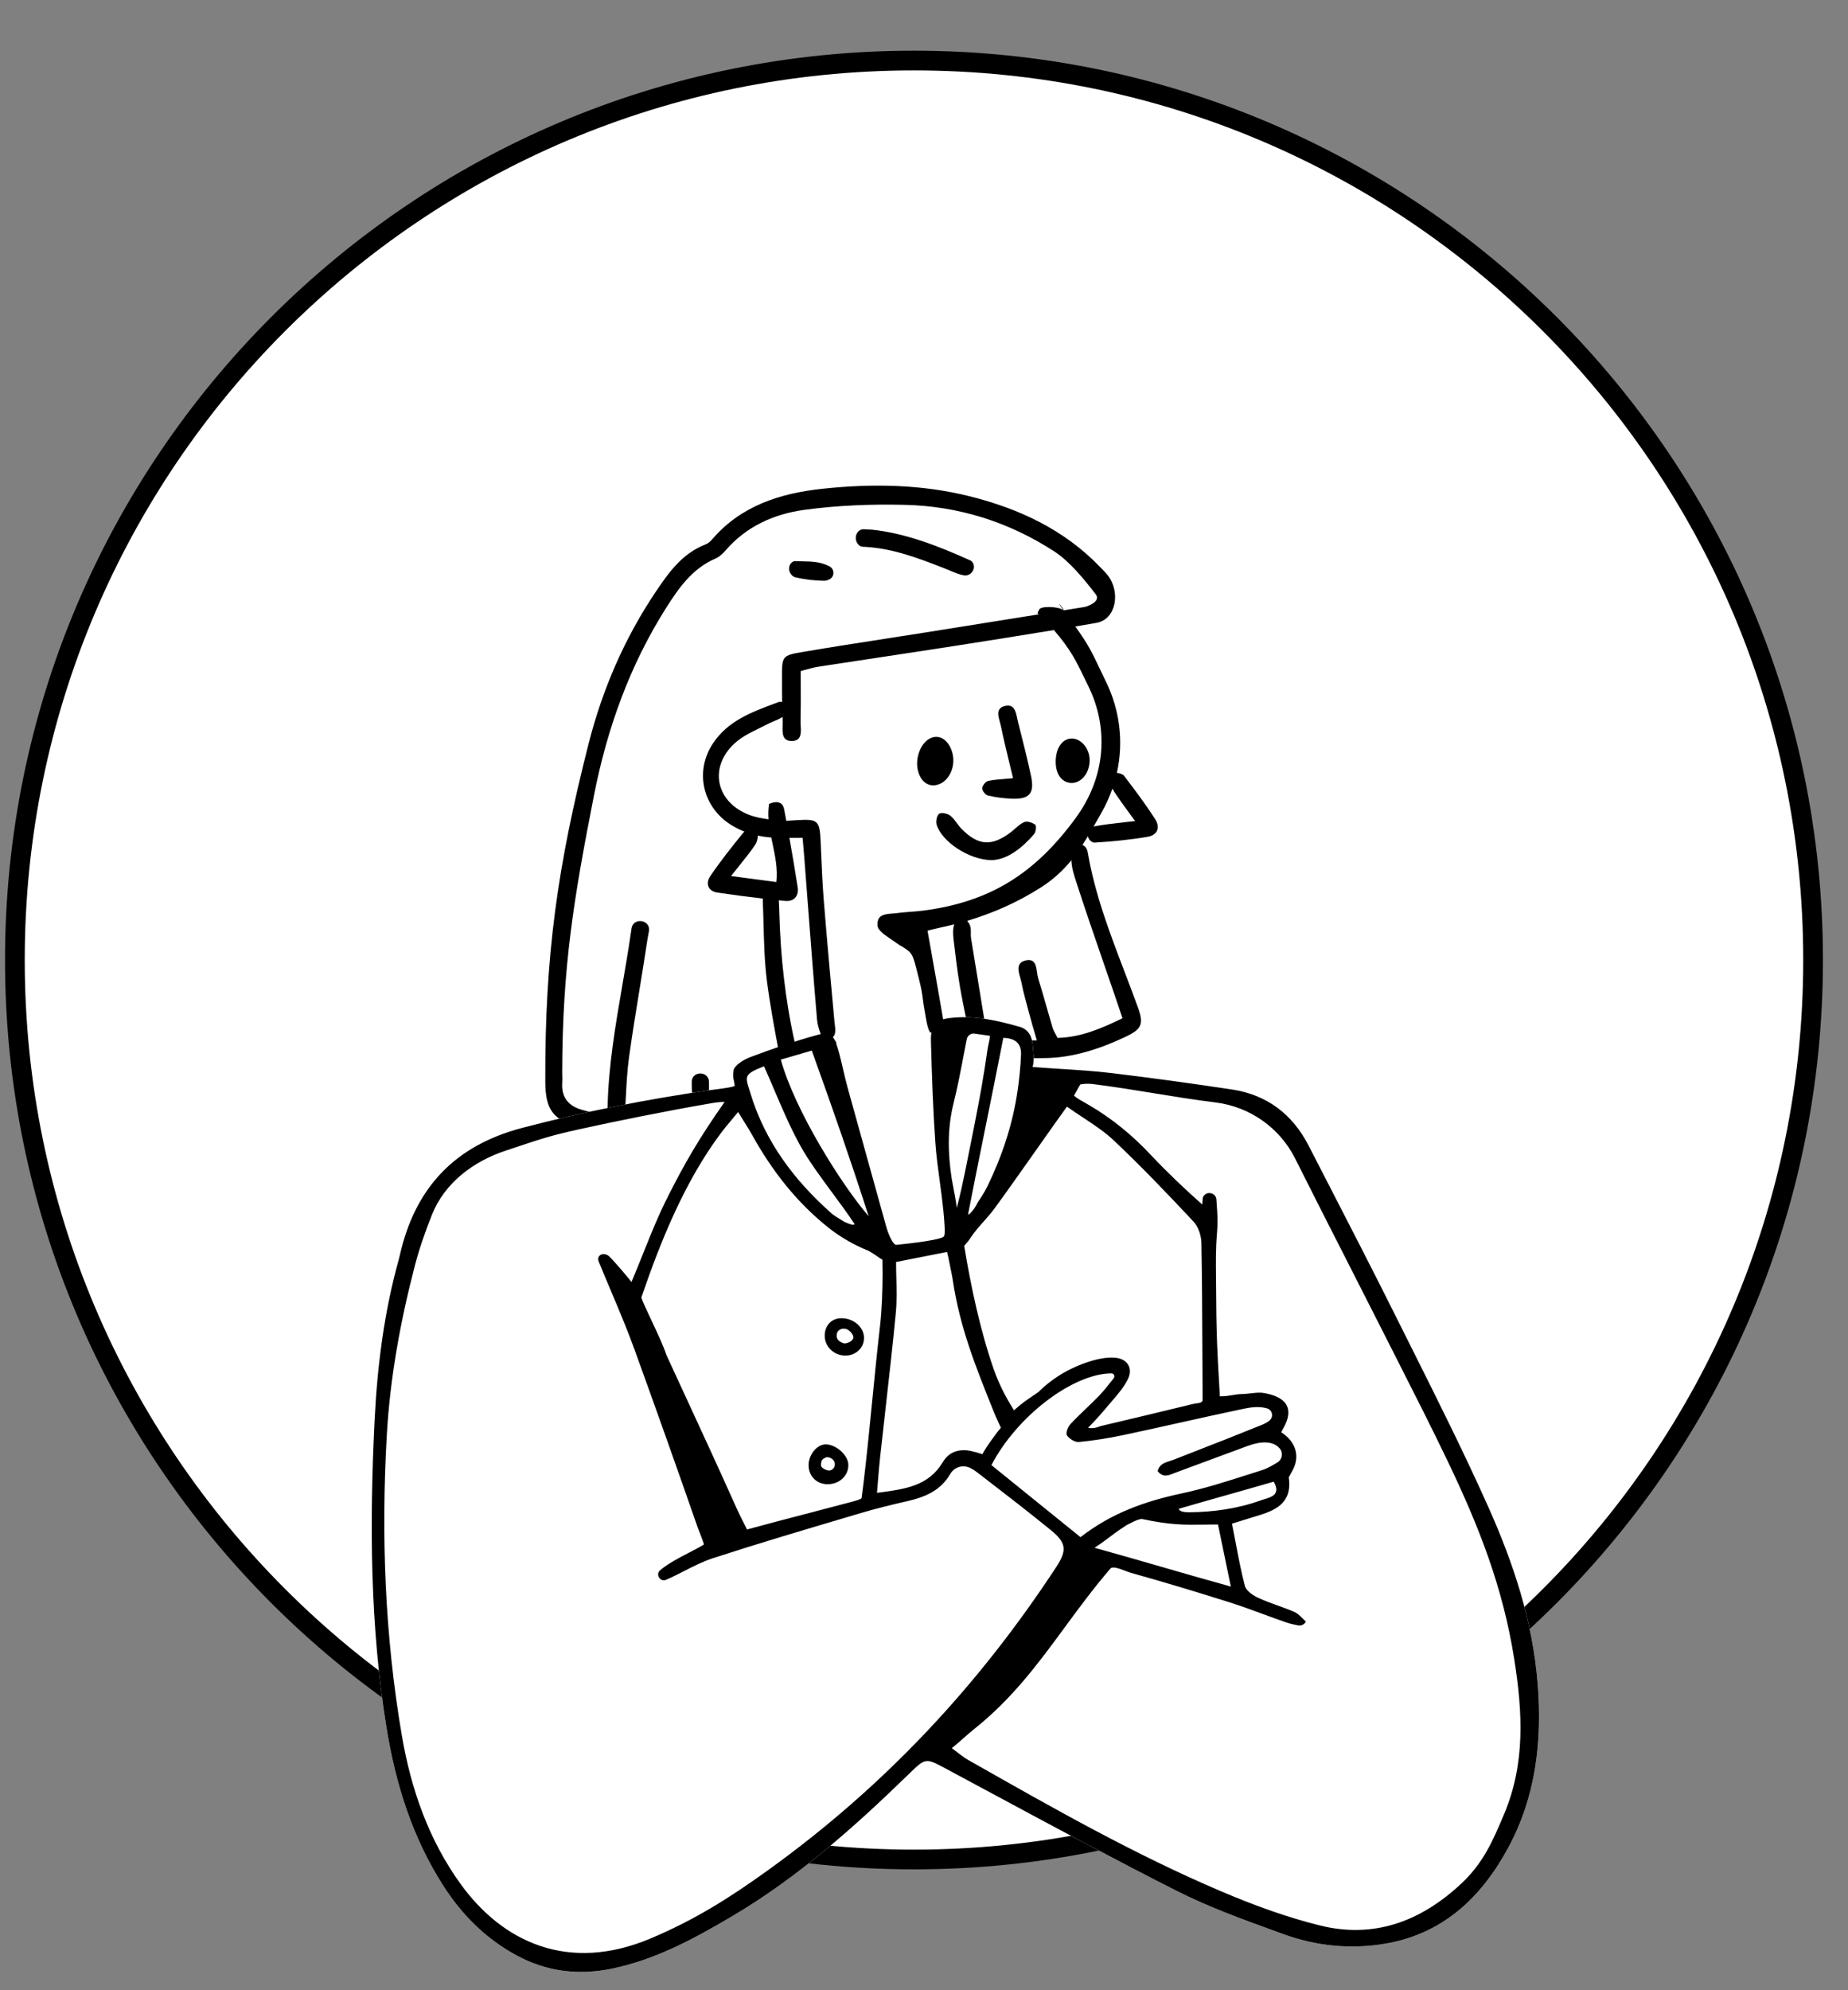 <svg viewBox="93.726 144.15 468.629 504.525" fill="none" xmlns="http://www.w3.org/2000/svg" xmlns:xlink="http://www.w3.org/1999/xlink" overflow="visible" width="468.629px" height="504.525px"><rect x="93.726" y="144.15" width="468.629" height="504.525" fill="#808080" stroke="none"/><g id="Master/Character/Bust"><g id="Frame" transform="translate(71.5 134.5) scale(1 1)"><g id="Frame/Circle"><circle id="Filll" cx="254" cy="253" r="228" fill="white"/><path id="Stroke" fill-rule="evenodd" clip-rule="evenodd" d="M254 483.5C126.698 483.5 23.5 380.302 23.5 253C23.5 125.698 126.698 22.5 254 22.5C381.302 22.5 484.5 125.698 484.5 253C484.5 380.302 381.302 483.5 254 483.5ZM254 478.5C378.54 478.5 479.5 377.54 479.5 253C479.5 128.46 378.54 27.5 254 27.5C129.46 27.5 28.5 128.46 28.5 253C28.5 377.54 129.46 478.5 254 478.5Z" fill="black"/></g></g><g id="Head" transform="translate(195 205) scale(1 1)"><g id="Head/Straight Long"><path id="Shape" fill-rule="evenodd" clip-rule="evenodd" d="M145.705 64.513C161.186 68.877 172.55 77.563 179.799 90.568L167.19 94.062C174.366 102.78 178.479 112.377 179.529 122.853L181.502 129.868L179.799 133.514L189.772 147.132L175.561 148.413C174.536 150.306 173.308 152.096 171.878 153.781L186.321 195.349L175.323 201.797L152.021 202.536L137.211 201.797L133.214 184.981L134.65 200.491L133.898 200.491C133.11 208.111 127.86 214 121.5 214C115.193 214 109.978 208.209 109.123 200.681L109.251 200.491C99.21 215.542 87.068 223.068 72.825 223.068C58.582 223.068 47.746 221.608 40.317 218.687C38.971 179.021 42.755 147.365 51.671 123.72L52.251 122.19C60.919 99.432 68.386 85.078 74.651 79.127L87.906 68.546C110.959 61.493 130.225 60.148 145.705 64.513ZM104.442 151L108.217 189.85L108.052 185.35C107.388 168.347 106.456 157.139 105.255 151.725L104.442 151Z" fill="white"/><path id="Stroke" fill-rule="evenodd" clip-rule="evenodd" d="M63.084 176.323C63.162 175.924 63.241 175.521 63.298 175.117C63.703 172.265 59.351 171.612 58.881 174.455C58.838 174.717 58.801 174.982 58.763 175.246C58.754 175.312 58.745 175.378 58.735 175.443C58.096 179.88 57.334 184.301 56.572 188.722C54.772 199.158 52.973 209.595 52.796 220.247C52.794 220.416 52.767 220.613 52.736 220.835C52.685 221.212 52.624 221.659 52.658 222.145C52.233 222.036 51.777 221.92 51.306 221.8C49.602 221.366 47.689 220.878 46.215 220.447C42.819 219.453 41.05 217.253 41.299 213.602C41.339 213.019 41.324 212.432 41.309 211.844C41.3 211.521 41.292 211.198 41.292 210.875C41.352 184.254 44.219 166.904 49.342 140.812C52.656 123.934 58.369 107.885 67.632 93.265C70.851 88.184 74.298 83.265 80.145 80.738C81.107 80.322 81.993 79.535 82.686 78.724C87.936 72.582 94.995 69.451 102.601 68.404C111.011 67.247 119.615 66.917 128.113 67.116C141.817 67.436 154.571 71.443 166.133 78.961C169.917 81.422 173.655 85.955 176.727 89.982C177.756 91.769 174.365 92.912 173.704 93.018C171.957 93.299 170.209 93.581 168.461 93.861C168.566 93.78 167.981 92.975 167.615 92.535C167.211 92.05 167.071 92.009 168.407 93.863C168.348 93.845 168.247 93.782 168.092 93.66C167.213 92.97 162.735 92.652 162.253 93.66C162.17 93.833 162.099 93.973 162.041 94.087C161.892 94.383 161.827 94.512 161.858 94.609C161.883 94.684 161.966 94.74 162.112 94.839C162.129 94.849 162.145 94.861 162.163 94.873C152.561 96.414 142.959 97.949 133.355 99.476C129.889 100.028 126.42 100.565 122.952 101.102C116.01 102.176 109.069 103.251 102.147 104.438C97.036 105.314 97.027 105.517 97.021 110.833C97.018 113.728 97.028 115.33 97.065 117.108C96.936 117.069 96.8 117.045 96.658 117.04C96.47 117.033 96.297 117.057 96.151 117.112C95.798 117.245 95.444 117.377 95.091 117.509C89.189 119.717 83.259 121.935 79.502 127.621C74.796 134.744 76.934 143.818 84.2 148.301C85.264 148.958 86.362 149.501 87.488 149.941C87.321 150.102 87.165 150.275 87.023 150.451C84.185 153.98 81.345 157.528 78.814 161.277C77.618 163.047 78.235 165.037 80.6 165.393C84.453 165.973 88.32 166.481 92.194 166.922C92.164 167.297 92.161 167.676 92.176 168.042C92.254 169.89 92.303 171.741 92.352 173.592C92.478 178.288 92.603 182.985 93.187 187.623C93.927 193.502 95.02 199.337 96.128 205.257C96.607 207.815 97.088 210.39 97.546 212.99C92.05 217.129 86.126 220.351 79.029 221.439C78.503 219.393 78.513 217.331 78.523 215.296C78.526 214.659 78.53 214.024 78.516 213.393C78.457 210.573 74.212 210.529 74.145 213.349C74.117 214.534 74.195 215.726 74.273 216.905C74.396 218.764 74.516 220.592 74.213 222.31C73.317 222.387 72.401 222.481 71.469 222.576C66.909 223.042 61.97 223.546 57.132 222.348C57.247 220.693 57.333 219.057 57.417 217.436C57.602 213.899 57.783 210.437 58.258 207.016C59.039 201.398 59.952 195.798 60.864 190.198C61.558 185.934 62.253 181.67 62.889 177.398C62.942 177.047 63.012 176.687 63.084 176.323ZM96.215 167.356C96.293 168.227 96.316 169.111 96.337 169.984L96.341 170.142C96.624 181.436 97.843 192.619 100.323 203.649C100.529 204.568 100.798 205.471 101.134 206.606C101.314 207.212 101.514 207.885 101.734 208.66C102.241 208.121 102.708 207.627 103.147 207.163C104.054 206.204 104.842 205.371 105.615 204.525C105.834 204.287 106.048 204.014 106.264 203.739C106.702 203.181 107.151 202.61 107.673 202.274C107.308 202.063 107.004 201.726 106.841 201.262C106.398 200.002 106.021 198.837 105.919 197.648C105.046 187.428 104.264 177.2 103.483 166.973L103.483 166.971L103.482 166.953C103.214 163.445 102.946 159.938 102.675 156.432C102.604 155.523 102.524 154.616 102.43 153.542L102.429 153.54L102.429 153.539C102.376 152.931 102.317 152.27 102.254 151.526C101.579 151.526 100.921 151.527 100.275 151.529C99.815 151.53 99.36 151.531 98.909 151.531C99.655 155.71 100.358 159.898 101.012 164.092C101.351 166.266 100.052 167.732 97.854 167.519C97.307 167.466 96.761 167.412 96.215 167.356ZM109.639 202.278C109.732 202.332 109.826 202.392 109.923 202.461C111.78 203.783 110.693 205.202 109.715 206.48C109.553 206.691 109.395 206.898 109.253 207.099C103.673 215.041 96.251 220.746 87.143 223.86C73.559 228.506 59.687 228.847 45.834 224.968C38.899 223.026 37.024 220.462 37.002 213.205C36.902 181.273 40.1 158.695 47.976 127.706C51.487 113.892 57.112 100.882 65.11 89.01C68.347 84.205 71.76 79.482 77.478 77.22C78.147 76.955 78.745 76.544 79.21 75.995C86.57 67.314 96.644 64.179 107.3 63.042C119.801 61.709 132.371 61.878 144.693 64.967C157.239 68.112 168.641 73.444 177.756 82.94C177.895 83.085 178.035 83.229 178.176 83.373C178.671 83.88 179.167 84.388 179.606 84.94C182.887 89.064 181.896 96.15 176.727 97.045C174.956 97.352 173.184 97.655 171.411 97.955C174.708 102.542 175.675 104.58 177.525 108.485L177.526 108.486C178.002 109.49 178.536 110.617 179.183 111.941C182.666 119.072 183.719 127.156 181.95 135.076C182.554 135.092 183.461 135.394 183.754 135.778C186.498 139.367 189.226 142.986 191.657 146.788C193.032 148.938 192.228 150.846 189.75 151.266C185.31 152.021 180.802 152.461 176.304 152.733C176.085 152.747 175.86 152.675 175.633 152.548C175.069 152.236 174.725 151.703 174.608 151.125C174.149 151.884 173.687 152.625 173.214 153.347C173.99 153.602 174.418 154.35 174.598 155.395C176.398 165.837 180.143 175.642 183.889 185.448L183.889 185.448C185.059 188.51 186.229 191.572 187.339 194.654C188.82 198.763 188.203 200.041 184.18 201.947C177.73 205.002 170.94 207.244 163.81 207.358C157.98 207.453 152.14 207.077 146.304 206.701H146.304H146.303H146.303H146.303H146.303H146.303L146.3 206.701C144.54 206.588 142.78 206.474 141.021 206.374C139.666 206.297 138.312 205.843 137.002 205.403L136.805 205.337C135.24 204.814 133.349 204.074 134.22 202.051C134.328 201.801 134.649 201.603 135.075 201.453C134.137 200.684 133.791 198.746 133.465 196.922L133.416 196.646C133.017 194.429 132.855 193.208 132.726 192.232L132.726 192.232C132.543 190.859 132.426 189.973 131.802 187.476L131.677 186.975L131.509 186.3L131.506 186.286L131.505 186.285C130.158 180.862 130.129 180.744 127.47 179.075C127.042 178.887 126.061 178.197 125.046 177.484C124.5 177.101 123.945 176.711 123.461 176.388C122.816 175.959 122.228 175.455 121.739 174.854C121.33 174.351 121.208 174.027 121.259 173.13C121.379 171.006 123.263 170.858 124.984 170.722C125.338 170.695 125.685 170.667 126.008 170.623C127.187 170.464 128.376 170.373 129.565 170.283L129.565 170.283L129.565 170.283L129.565 170.283L129.565 170.283L129.566 170.283L129.566 170.283C130.732 170.194 131.898 170.105 133.056 169.951C150.001 167.693 161.261 160.475 171.493 146.526C179.332 135.84 179.799 123.468 174.744 113.148C174.397 112.439 174.076 111.773 173.77 111.14L173.768 111.135C171.621 106.683 170.241 103.821 165.984 98.861C157.919 100.194 149.843 101.469 141.767 102.734C135.252 103.755 128.731 104.739 122.209 105.723C116.878 106.527 111.547 107.332 106.218 108.156C105.141 108.323 104.084 108.619 103.083 108.899C102.632 109.025 102.193 109.148 101.769 109.254C101.769 111.118 101.777 112.536 101.783 113.776C101.797 116.458 101.806 118.305 101.728 122.021C101.721 122.37 101.744 122.756 101.768 123.154C101.869 124.863 101.985 126.801 99.8 126.964C97.061 127.168 97.129 125.025 97.188 123.145C97.2 122.781 97.211 122.427 97.201 122.101L97.194 121.859C97.184 121.518 97.174 121.195 97.165 120.887C96.454 121.346 95.657 121.684 94.857 122.023L94.857 122.023C94.283 122.267 93.707 122.511 93.162 122.801C92.465 123.17 91.751 123.52 91.035 123.87L91.035 123.87L91.035 123.87C89.13 124.803 87.22 125.739 85.626 127.052C78.415 132.989 79.874 142.203 88.528 145.634C90.126 146.267 91.865 146.589 93.612 146.833C93.519 145.53 93.541 144.227 93.754 142.924C95.907 142.005 97.245 142.562 97.569 144.268C97.756 145.249 97.94 146.23 98.122 147.211C98.693 147.192 99.266 147.151 99.838 147.111L99.838 147.111L99.839 147.111L99.839 147.111L99.84 147.111C100.171 147.087 100.501 147.064 100.831 147.045C106.199 146.732 106.592 147.113 106.837 152.653C106.871 153.428 106.904 154.204 106.937 154.98C107.114 159.098 107.29 163.217 107.621 167.323C108.451 177.626 109.387 187.921 110.341 198.213C110.363 198.45 110.393 198.688 110.424 198.926L110.424 198.926C110.521 199.666 110.617 200.411 110.449 201.151C110.329 201.675 110.025 202.051 109.639 202.278ZM168.412 93.869C168.411 93.867 168.409 93.865 168.407 93.863C168.414 93.865 168.42 93.866 168.426 93.867C168.421 93.868 168.417 93.868 168.412 93.869ZM119.667 73.4C128.223 74.251 136.618 77.526 144.853 81.242C145.012 81.314 145.15 81.434 145.274 81.587C146.331 82.905 145.312 84.918 143.625 85.013C143.464 85.023 143.305 85.015 143.151 84.987C141.891 84.756 140.682 84.243 139.474 83.729L139.474 83.729L139.474 83.729C139.009 83.532 138.544 83.334 138.076 83.153C131.677 80.671 125.277 78.201 118.315 77.788C118.22 77.782 118.12 77.778 118.018 77.775C117.549 77.759 117.043 77.741 116.745 77.498L116.745 77.497C116.678 77.442 116.611 77.386 116.546 77.328C115.332 76.246 115.497 74.201 116.948 73.467C116.957 73.463 116.965 73.459 116.973 73.455C117.352 73.267 117.842 73.301 118.494 73.348C118.837 73.372 119.226 73.4 119.667 73.4ZM180.817 139.05C180.092 141.13 179.163 143.186 178.024 145.195C177.85 145.502 177.678 145.806 177.508 146.107L177.507 146.108L177.507 146.109L177.507 146.109C177.015 146.979 176.535 147.827 176.059 148.655C176.076 148.651 176.093 148.647 176.11 148.644C178.357 148.2 180.642 147.945 183.234 147.656L183.234 147.655L183.234 147.655C184.288 147.538 185.393 147.414 186.568 147.27C185.946 146.411 185.388 145.649 184.878 144.952L184.878 144.952L184.876 144.95C183.811 143.495 182.951 142.32 182.136 141.115C182.043 140.978 181.948 140.841 181.853 140.702C181.484 140.167 181.106 139.618 180.817 139.05ZM170.424 157.194C168.318 159.777 165.852 162.087 162.605 164.152C156.776 167.859 150.551 170.62 144.001 172.562C144.305 172.935 144.562 173.369 144.706 173.746C144.925 174.318 144.918 174.968 144.911 175.625V175.625V175.625V175.625V175.625V175.626V175.626C144.906 176.081 144.901 176.54 144.971 176.978C146.033 183.579 147.118 190.177 148.221 196.888L148.223 196.899L148.224 196.904L148.225 196.912C148.55 198.891 148.878 200.88 149.206 202.882H161.665C161.48 202.242 161.297 201.622 161.118 201.015L161.118 201.014L161.118 201.013L161.117 201.012C160.73 199.697 160.36 198.442 160.023 197.178C159.847 196.518 159.666 195.859 159.486 195.2C158.853 192.887 158.22 190.574 157.759 188.227C157.686 187.855 157.571 187.449 157.452 187.031C156.941 185.235 156.363 183.202 158.775 182.617C161.201 182.03 161.462 183.889 161.705 185.625C161.781 186.167 161.856 186.698 161.994 187.138C162.752 189.549 163.442 191.982 164.133 194.415L164.133 194.416L164.133 194.416L164.133 194.417L164.133 194.417L164.133 194.417L164.133 194.417C164.629 196.163 165.124 197.91 165.645 199.648C165.812 200.208 166.102 200.731 166.425 201.316C166.586 201.606 166.755 201.912 166.922 202.245C172.75 202.092 177.841 199.951 183.372 197.259C183.171 196.664 182.975 196.081 182.783 195.508L182.774 195.484L182.772 195.478L182.764 195.454C182.327 194.154 181.906 192.902 181.479 191.651C180.538 188.896 179.587 186.144 178.636 183.392C176.215 176.381 173.793 169.37 171.521 162.311C170.993 160.667 170.45 158.931 170.424 157.194ZM140.729 173.459C139.65 173.73 138.563 173.981 137.468 174.211C136.79 174.354 136.117 174.52 135.318 174.718L135.318 174.718C134.898 174.821 134.443 174.933 133.935 175.055C134.21 176.604 134.482 178.134 134.752 179.652C135.415 183.38 136.064 187.031 136.71 190.682C137.089 192.826 137.468 194.971 137.822 197.12C137.853 197.311 137.89 197.509 137.927 197.71C138.153 198.938 138.407 200.311 137.697 201.118C137.75 201.12 137.801 201.123 137.851 201.127C139.284 201.233 140.702 201.555 142.349 201.929L142.351 201.93L142.354 201.93C143.108 202.102 143.91 202.284 144.784 202.461C144.476 200.929 144.172 199.469 143.879 198.058C143.234 194.958 142.638 192.092 142.148 189.207C141.481 185.275 141.009 181.309 140.548 177.346C140.403 176.098 140.311 174.729 140.686 173.575C140.699 173.537 140.713 173.498 140.729 173.459ZM84.108 161.212C86.715 161.557 88.885 161.844 90.979 162.12L95.607 162.732C95.986 159.424 95.302 156.183 94.625 152.975L94.624 152.974C94.516 152.462 94.409 151.951 94.305 151.44C93.148 151.353 92.01 151.195 90.894 150.957C90.901 151.732 90.65 152.668 90.281 153.218C89.094 154.989 87.754 156.656 86.196 158.593C85.54 159.409 84.846 160.273 84.108 161.212ZM109.062 82.702C110.399 83.397 110.401 85.351 109.045 86.007C108.577 86.234 108.16 86.375 107.746 86.369C105.261 86.329 102.736 86.05 100.328 85.459C99.988 85.376 99.687 85.132 99.404 84.816C98.478 83.78 98.657 82.067 99.916 81.478C100.067 81.408 100.217 81.37 100.363 81.38C101.005 81.422 101.656 81.433 102.316 81.445C104.513 81.484 106.794 81.523 109.062 82.702Z" fill="black"/></g></g><g id="Body" transform="translate(28 319) scale(1 1)"><g id="Body/Bomber"><path id="Fill" fill-rule="evenodd" clip-rule="evenodd" d="M347.422 97.138C357.676 98.365 367.911 99.777 378.123 101.315C387.003 102.653 393.47 107.571 397.572 115.541C405.144 130.254 412.766 144.944 420.149 159.752C428.018 175.536 436.05 191.259 443.238 207.356C449.544 221.478 454.389 236.149 455.649 251.819C456.828 266.488 455.213 280.597 448.127 293.639C441.32 306.168 431.607 315.36 417.013 317.841C408.287 319.325 399.562 318.465 391.264 315.456C382.067 312.121 372.767 308.829 364.061 304.426C344.466 294.517 325.194 283.968 305.83 273.604C300.428 270.714 300.527 270.632 296.218 274.822C282.375 288.278 268.003 301.098 251.294 310.948C241.745 316.576 232.004 321.869 220.987 324.157C212.512 325.917 204.42 324.977 196.734 320.817C188.865 316.559 182.789 310.458 178.011 302.953C170.254 290.767 166.044 277.296 163.749 263.158C159.558 237.329 159.435 211.305 160.713 185.278C161.391 171.469 163.131 157.727 166.871 144.335C166.968 143.984 167.047 143.628 167.128 143.273C170.998 126.285 180.955 115.574 198.118 111.063C213.767 106.951 229.556 103.846 245.529 101.522C247.177 101.283 252.091 100.755 252.039 100.326C251.817 98.462 251.472 98.558 251.743 96.524C251.922 95.173 254.409 93.711 255.951 93.127C261.534 91.016 273.888 87.493 272.953 87.493C278.116 90.678 284.335 90.811 289.537 90.016C295.383 89.122 300.496 89.122 306.62 83.202C312.676 82.484 318.551 83.789 324.323 85.439C326.415 86.037 327.434 87.79 327.599 90.016C327.73 91.783 328.137 93.415 327.589 95.614C334.24 96.141 341.171 96.389 347.422 97.138Z" fill="white"/><path id="Stroke" fill-rule="evenodd" clip-rule="evenodd" d="M364.666 207.597C364.77 208.059 365.297 208.474 367.16 208.488C373.467 208.451 379.666 207.561 385.654 205.399C385.894 205.313 386.161 205.232 386.44 205.147C388.254 204.595 390.549 203.897 388.716 200.729C384.927 201.834 380.659 203.041 376.436 204.236L376.435 204.237L376.43 204.238C372.302 205.406 368.217 206.562 364.666 207.597ZM311.206 133C311.59 133.164 313.082 131.284 313.627 129.999C314.47 128.744 315.455 127.231 316.11 125.884C319.852 118.186 322.538 110.131 323.769 101.638C324.209 98.6 324.527 95.53 324.647 92.465C324.742 90.022 323.584 88.321 320.149 88.231C318.85 94.947 317.27 102.747 315.688 110.561L315.687 110.568L315.686 110.571C314.102 118.391 312.516 126.225 311.206 133ZM312.636 87.126C311.783 87.126 311.045 87.734 310.879 88.573C310.605 89.96 310.342 91.338 310.081 92.707L310.08 92.71L310.08 92.71C309.292 96.835 308.518 100.881 307.522 104.871C305.943 111.197 306.091 117.487 307.051 123.819C307.102 124.151 307.224 124.788 307.376 125.577L307.376 125.578C307.706 127.292 308.174 129.727 308.346 131.324C309.08 128.736 310.161 123.635 310.474 122.069C310.797 120.446 311.127 118.813 311.457 117.175L311.458 117.174L311.458 117.172C312.286 113.071 313.12 108.937 313.887 104.829C314.444 101.856 314.969 98.876 315.44 95.888C315.671 94.426 315.889 92.961 316.092 91.495C316.165 90.967 316.283 90.417 316.399 89.874L316.399 89.874C316.562 89.112 316.722 88.364 316.752 87.707L312.636 87.126ZM279.919 134.904C281.729 135.69 282.212 135.725 282.439 135.439C280.831 132.974 278.871 130.324 276.87 127.618C273.831 123.507 270.698 119.269 268.555 115.359C266.128 110.931 264.136 106.263 262.141 101.588C261.264 99.532 260.386 97.475 259.47 95.436C254.485 97.395 254.645 97.901 255.75 101.399C255.847 101.706 255.952 102.037 256.061 102.394C259.786 114.588 267.128 124.32 276.512 132.654C277.2 133.265 278.005 133.744 278.81 134.223L278.81 134.223C279.184 134.446 279.557 134.668 279.919 134.904ZM286.01 133.454C281.222 118.607 277.237 107.184 271.587 91.455C270.232 91.862 268.751 92.288 267.333 92.695L267.332 92.695C266.026 93.071 264.774 93.43 263.726 93.746C267.276 106.587 279.049 125.361 286.01 133.454ZM374.595 211.581C373.304 211.581 372.135 211.599 371.029 211.616H371.029C366.186 211.69 362.564 211.746 355.317 210.192C354.469 210.194 353.409 210.735 352.338 211.282C352.039 211.435 351.74 211.587 351.445 211.729C349.054 213.283 348.087 214.022 347.098 214.777L347.098 214.777L347.098 214.777C346.204 215.46 345.291 216.157 343.29 217.484C348.858 219.021 354.385 220.617 360.002 222.24C365.806 223.917 371.706 225.622 377.849 227.317C376.841 222.446 376.001 218.383 375.136 214.198L374.595 211.581ZM305.89 142.498L299.403 143.775L292.957 145.044C292.957 146.379 292.991 147.722 293.024 149.068V149.068C293.098 152.027 293.173 155 292.891 157.938C292.1 166.218 291.164 174.483 290.228 182.749L290.228 182.752L290.227 182.76C289.774 186.762 289.321 190.764 288.884 194.768C288.678 196.661 288.526 198.559 288.364 200.577L288.363 200.584C288.286 201.545 288.206 202.534 288.118 203.563L288.418 203.523C295.264 202.62 301.196 201.837 304.81 195.772C306.049 193.694 307.988 192.593 310.751 192.774C312.211 192.869 314.854 193.768 314.854 193.768C315.699 192.019 318.8 187.879 319.534 187.051C319.534 187.051 318.4 184.666 317.776 183.112L317.548 182.543C313.013 171.256 309.14 161.616 307.322 149.551C307.238 148.995 307.142 148.433 307.023 147.883C306.812 146.906 306.652 146.087 306.508 145.354C306.301 144.294 306.129 143.415 305.89 142.498ZM328.334 205.584L328.342 205.591C332.19 208.707 336.043 211.827 339.72 214.79C347.652 208.672 355.992 205.715 365.435 203.697C371.149 202.477 376.748 200.687 382.335 198.9C383.487 198.531 384.639 198.163 385.791 197.8C387.098 197.388 388.305 196.665 389.555 195.916L389.648 195.86C390.887 195.119 391.184 193.436 390.257 192.328C388.522 190.25 385.26 190.517 382.141 191.662C378.464 193.012 374.792 194.375 371.121 195.738C368.673 196.646 366.225 197.555 363.776 198.46C363.603 198.524 363.429 198.593 363.256 198.662C361.945 199.184 360.608 199.716 359.297 198.059C359.721 196.323 361.075 195.898 362.415 195.478C362.752 195.372 363.088 195.266 363.408 195.141C365.398 194.359 367.389 193.582 369.381 192.805L369.389 192.802L369.389 192.802C374.489 190.813 379.588 188.823 384.656 186.756C384.814 186.692 384.975 186.629 385.137 186.565L385.137 186.565C386.055 186.204 387.026 185.822 387.76 185.12C388.753 184.17 388.332 182.528 387.014 182.147C384.901 181.537 382.806 181.892 380.805 182.312C375.504 183.426 370.215 184.602 364.927 185.779L364.925 185.779L364.923 185.78C360.135 186.845 355.347 187.911 350.549 188.929C346.837 189.718 343.066 190.316 339.291 190.674C338.307 190.767 336.871 189.859 336.289 188.98C335.932 188.441 336.531 186.827 337.173 186.139C338.429 184.793 339.761 183.517 341.093 182.241L341.093 182.241C342.253 181.13 343.413 180.019 344.524 178.86C345.562 177.777 346.497 176.594 347.528 175.29C347.73 175.035 347.935 174.776 348.145 174.512C348.535 174.022 348.198 173.276 347.572 173.279C337.706 173.33 323.516 184.233 317.141 196.534C320.753 199.445 324.541 202.512 328.334 205.584ZM336.291 105.667C335.742 106.434 335.27 107.091 334.849 107.677L334.844 107.684C334.045 108.797 333.431 109.652 332.822 110.512C331.362 112.572 329.907 114.637 328.452 116.701C324.988 121.617 321.523 126.533 317.986 131.394C317.134 132.564 316.167 133.653 315.202 134.742C313.993 136.103 312.786 137.463 311.809 138.976C311.389 139.625 310.995 140.072 310.705 140.4C310.316 140.841 310.115 141.068 310.295 141.285C311.861 150.874 314.277 162.372 317.733 172.253C318.94 175.704 320.582 178.975 322.514 182.076C322.626 182.255 322.741 182.445 322.859 182.648C324.756 180.922 326.179 179.962 327.874 178.817C328.242 178.569 328.623 178.312 329.024 178.037C332.995 174.106 337.711 171.478 343.032 169.968C344.744 169.483 346.605 169.189 348.369 169.298C351.465 169.492 353.108 171.803 351.816 174.58C350.863 176.627 349.321 178.422 347.807 180.184C347.551 180.482 347.296 180.779 347.045 181.076L346.882 181.269C345.538 182.858 343.595 185.157 341.642 187.068C342.901 187.336 343.854 186.991 344.491 186.76C344.672 186.695 344.828 186.638 344.958 186.608C352.723 184.796 360.473 182.923 368.222 181.042C368.549 180.963 368.87 180.92 369.168 180.88C369.871 180.786 370.447 180.709 370.686 180.201C370.686 180.201 370.688 177.778 370.681 176.783C370.656 173.203 370.641 169.623 370.626 166.043C370.589 157.426 370.552 148.809 370.385 140.194C370.349 138.365 369.615 136.115 368.399 134.819C361.821 127.796 355.164 120.824 348.167 114.228C345.874 112.067 343.207 110.304 340.375 108.433L340.375 108.433C339.043 107.553 337.675 106.648 336.291 105.667ZM270.125 208.883L270.126 208.883C273.425 208.025 276.77 207.156 280.725 206.098C280.866 206.061 281.02 206.021 281.183 205.978L281.183 205.978C282.394 205.662 284.088 205.219 284.214 204.883C284.214 204.883 284.532 202.524 284.711 201.029C285.564 193.898 286.246 186.983 286.928 180.055L286.928 180.054C287.541 173.834 288.155 167.604 288.895 161.2C289.374 157.063 289.518 152.124 289.537 147.943C289.494 146.196 289.501 144.455 289.501 144.455C289.187 144.312 288.834 144.064 288.366 143.735C287.809 143.345 287.089 142.84 286.079 142.262C282.442 140.801 278.88 138.786 275.811 136.346C267.763 129.948 261.516 121.944 256.52 112.951C255.853 111.749 255.121 110.583 254.276 109.235L254.276 109.235C253.85 108.555 253.394 107.829 252.903 107.029C252.276 107.794 251.711 108.469 251.194 109.088L251.193 109.088C250.196 110.281 249.371 111.266 248.6 112.292C239.423 124.508 233.262 139.692 228.363 154.049C228.563 154.813 229.57 156.956 230.744 159.454L230.744 159.454L230.744 159.454C232.246 162.65 234.02 166.425 234.727 168.637C236.4 172.27 237.951 175.624 239.437 178.841L239.438 178.844L239.439 178.846C243.892 188.481 247.772 196.877 252.674 207.813C253.165 208.908 253.711 209.98 254.297 211.128L254.298 211.129C254.579 211.681 254.869 212.25 255.167 212.849C261.066 211.237 265.552 210.072 270.125 208.883ZM308.676 269.477L308.677 269.478L308.678 269.478C309.579 270.173 310.319 270.744 311.123 271.2L312.414 271.932C332.983 283.604 353.564 295.282 375.352 304.552C383.497 308.018 391.912 311.12 400.485 313.235C413.911 316.545 425.764 312.433 436.262 302.64C441.804 297.47 444.225 291.945 447.156 284.976C452.555 272.14 451.842 259.197 449.728 245.774C446.851 227.512 440.799 212.135 432.842 195.535C428.729 186.955 424.42 178.469 420.111 169.984L420.11 169.983C418.904 167.608 417.698 165.233 416.496 162.856C413.505 156.939 410.495 151.031 407.485 145.124L407.485 145.124C403.029 136.377 398.573 127.631 394.176 118.854C390.244 111.005 382.652 105.675 373.96 104.6C368.48 103.921 363.334 103.083 358.183 102.243L358.182 102.243C353.195 101.43 348.203 100.617 342.9 99.947C341.836 99.812 340.701 99.827 339.655 100.047L338.078 102.883C338.796 103.527 340.078 104.247 341.127 104.837C341.436 105.011 341.726 105.174 341.975 105.32C347.807 108.74 352.924 112.96 357.579 117.927C361.51 122.119 366.31 126.689 370.585 130.457C370.63 130.357 370.647 130.027 370.666 129.67V129.669C370.688 129.247 370.713 128.786 370.787 128.623C371.573 126.888 374.15 127.417 374.199 129.322C374.21 129.743 374.248 130.224 374.292 130.781L374.292 130.781C374.42 132.425 374.601 134.738 374.309 138.164C374.01 141.679 374.048 145.227 374.087 148.77C374.097 149.779 374.108 150.787 374.111 151.795C374.125 156.344 374.194 160.894 374.354 165.439C374.463 168.53 374.642 171.618 374.824 174.78C374.907 176.202 374.99 177.64 375.068 179.1C376.429 179.1 377.398 178.935 378.294 178.782L378.294 178.782C379.017 178.659 379.692 178.544 380.488 178.53C381.368 178.514 382.104 178.428 382.822 178.345L382.822 178.345C383.731 178.239 384.611 178.136 385.721 178.183C391.247 178.955 394.414 181.617 391.047 187.406C390.896 187.664 390.638 188.22 390.638 188.22C394.216 190.492 395.72 194.329 393.206 198.398C393.101 198.568 392.971 198.821 392.854 199.05L392.854 199.05C392.694 199.363 392.556 199.631 392.534 199.586L392.531 199.565C392.531 199.574 392.532 199.581 392.534 199.586C393.444 205.704 389.763 207.771 385.24 209.177C383.72 209.649 382.198 210.118 380.499 210.641L380.484 210.646L379.345 210.996C378.955 211.116 378.556 211.24 378.144 211.367C378.446 212.888 378.729 214.38 379.007 215.849L379.007 215.851L379.007 215.852C379.748 219.762 380.456 223.504 381.419 227.177C381.746 228.422 383.496 229.578 384.855 230.203C386.428 230.928 388.062 231.518 389.697 232.108C391.134 232.628 392.572 233.147 393.969 233.758C394.736 234.093 395.374 234.723 396.012 235.354L396.013 235.354C396.302 235.64 396.592 235.927 396.894 236.185C396.512 236.927 395.682 237.322 394.866 237.154L394.849 237.15C393.845 236.943 392.843 236.736 391.883 236.404C389.968 235.744 388.066 235.044 386.164 234.345L386.163 234.344L386.163 234.344C383.299 233.291 380.435 232.237 377.529 231.317C369.238 228.691 360.906 226.187 352.534 223.841C352.109 223.722 351.594 223.526 351.052 223.32C349.561 222.754 347.869 222.11 347.298 222.773C342.979 227.802 339.289 232.822 335.677 237.735C328.893 246.963 322.386 255.814 312.51 263.644C311.902 264.126 311.065 264.861 310.148 265.665L310.148 265.665C309.161 266.533 308.081 267.481 307.095 268.281C307.688 268.715 308.204 269.113 308.676 269.477ZM249.485 104.467C248.026 104.467 246.726 104.695 245.865 104.846C245.774 104.862 245.688 104.877 245.607 104.891C235.429 106.634 222.253 109.263 212.181 111.499C205.409 113.004 202.76 113.888 197.47 115.654L197.47 115.654C196.422 116.004 195.271 116.388 193.964 116.818C185.739 119.528 178.465 125.023 175.266 133.059C173.589 137.272 172.072 141.583 170.93 145.967C167.249 160.106 164.649 174.342 163.815 188.912C162.355 214.448 163.324 239.833 167.622 265.04C169.939 278.624 174.423 291.517 182.57 302.769C193.054 317.244 209.671 325.42 230.82 316.475C241.91 311.785 250.608 306.314 260.376 299.292C289.84 278.11 313.763 252.569 333.567 222.377C336.354 218.126 336.152 216.233 332.235 213.036C326.652 208.479 320.94 204.082 315.23 199.686L315.229 199.685L315.209 199.67C314.595 199.196 313.98 198.723 313.365 198.25C312.908 197.898 312.41 197.599 311.883 197.313C310.375 196.497 308.478 196.75 307.294 197.994C307.059 198.241 306.853 198.499 306.691 198.782C304.262 203.006 300.268 204.653 295.763 205.68C291.878 206.566 288.005 207.506 284.184 208.64C282.927 209.013 281.67 209.385 280.413 209.757L280.364 209.772C269.05 213.124 257.733 216.476 246.515 220.13C243.982 220.956 241.58 222.18 239.175 223.405L239.175 223.406C237.686 224.164 236.197 224.923 234.674 225.589L234.648 225.601C233.101 226.263 231.865 224.188 233.175 223.129C235.387 221.344 237.877 220.057 240.308 218.8L240.309 218.799C241.653 218.104 242.98 217.419 244.232 216.663C244.112 216.06 243.571 214.694 243.144 213.617L243.144 213.616C242.94 213.101 242.762 212.652 242.668 212.383C237.23 196.764 232.271 182.816 226.641 167.267C224.831 162.267 222.76 157.361 220.69 152.455C219.719 150.155 218.748 147.856 217.804 145.546C217.763 145.446 217.719 145.345 217.676 145.243C217.643 145.167 217.611 145.091 217.579 145.015C216.818 143.229 218.945 142.34 220.309 143.718C222.232 145.659 225.345 149.415 225.854 150.129C227.063 147.262 228.08 144.724 229.034 142.345L229.034 142.345C231.025 137.377 232.736 133.106 235.329 127.994C239.237 120.29 242.908 113.796 249.485 104.467ZM327.588 95.614C329.941 95.8 332.329 95.952 334.709 96.103C339.058 96.379 343.382 96.654 347.422 97.138C357.675 98.365 367.91 99.777 378.123 101.315C387.002 102.653 393.47 107.571 397.572 115.541C398.893 118.108 400.215 120.674 401.538 123.241C407.796 135.384 414.053 147.528 420.149 159.752C421.389 162.24 422.634 164.727 423.878 167.214L423.89 167.237C430.537 180.518 437.186 193.805 443.238 207.356C449.544 221.478 454.388 236.149 455.648 251.819C456.828 266.488 455.213 280.597 448.127 293.639C441.32 306.168 431.607 315.36 417.014 317.841C408.286 319.325 399.562 318.465 391.265 315.456C390.746 315.268 390.227 315.08 389.707 314.892L389.707 314.891C381.019 311.746 372.275 308.58 364.061 304.426C348.853 296.735 333.838 288.659 318.824 280.582L318.822 280.582L318.821 280.581C314.492 278.252 310.163 275.923 305.829 273.604C305.719 273.545 305.612 273.488 305.507 273.432C302.991 272.084 301.724 271.405 300.572 271.563C299.403 271.724 298.353 272.745 296.238 274.802L296.217 274.822C282.375 288.278 268.003 301.098 251.293 310.947C241.744 316.576 232.003 321.869 220.986 324.157C212.511 325.917 204.419 324.977 196.733 320.817C188.864 316.559 182.788 310.458 178.01 302.953C170.254 290.767 166.043 277.296 163.749 263.158C159.557 237.329 159.435 211.305 160.713 185.278C161.391 171.469 163.13 157.727 166.871 144.335C166.955 144.033 167.024 143.727 167.094 143.421L167.127 143.273C170.997 126.285 180.955 115.574 198.117 111.063C213.768 106.951 229.556 103.846 245.528 101.522C245.853 101.475 246.305 101.417 246.822 101.35L246.822 101.35C248.922 101.079 252.081 100.671 252.039 100.326C251.964 99.697 251.875 99.291 251.8 98.951L251.8 98.951C251.654 98.284 251.563 97.871 251.742 96.524C251.922 95.173 254.408 93.711 255.951 93.127C261.533 91.016 267.204 89.09 272.952 87.493C276.127 86.61 277.132 87.407 278.116 90.678C278.669 92.515 279.103 94.388 279.538 96.262L279.538 96.262C279.884 97.757 280.231 99.253 280.638 100.731C282.332 106.885 284.048 113.033 285.763 119.181L285.764 119.183C287.322 124.769 288.881 130.356 290.424 135.946C291.093 138.372 292.291 140.774 293.009 140.702C296.552 140.346 305.362 139.352 305.143 138.398C305.502 138.037 305.146 133.987 304.956 132.066C304.711 129.582 304.375 127.105 304.039 124.629C303.592 121.333 303.145 118.038 302.912 114.726C302.316 106.204 302.035 97.655 301.8 89.113C301.689 85.078 302.893 83.644 306.62 83.202C312.676 82.484 318.55 83.789 324.323 85.439C326.415 86.037 327.433 87.79 327.599 90.016C327.628 90.409 327.671 90.795 327.714 91.183L327.714 91.183C327.864 92.537 328.015 93.904 327.588 95.614ZM275.325 194.53C275.22 194.546 275.115 194.593 275.022 194.643C274.23 195.057 273.993 195.207 273.911 196.48C273.854 197.366 275.493 197.889 275.907 197.916C276.02 197.924 276.17 197.9 276.338 197.847C277.624 197.446 277.801 195.706 276.694 194.938C276.247 194.629 275.75 194.466 275.325 194.53ZM275.714 201.376C272.936 201.43 270.847 199.447 270.773 196.684C270.701 193.968 272.872 191.268 275.121 191.276C277.67 191.285 280.659 193.874 280.837 196.227C281.047 199.023 278.767 201.316 275.714 201.376ZM280.253 165.649C280.075 165.688 279.882 165.709 279.707 165.655C277.738 165.046 277.7 163.808 278.067 162.849C278.134 162.676 278.549 162.099 279.344 161.972C280.95 161.714 281.994 163.352 282.109 163.936C282.257 164.698 281.425 165.397 280.253 165.649ZM279.709 168.753C282.491 168.95 284.76 167.024 284.829 164.411C284.903 161.619 282.215 159.256 279.015 159.298C276.525 159.331 274.79 161.247 274.862 163.884C274.932 166.448 277.04 168.565 279.709 168.753Z" fill="black"/></g></g><g id="Face" transform="translate(324 316) scale(1 1)"><g id="Face/Smile"><path id="Stroke" fill-rule="evenodd" clip-rule="evenodd" d="M25.669 21.448L25.669 21.449L25.669 21.45C25.984 22.751 26.303 24.069 26.621 25.414C25.894 25.485 25.21 25.539 24.559 25.59C23.001 25.713 21.628 25.822 20.297 26.114C19.655 26.255 18.821 27.318 18.803 27.978C18.787 28.6 19.634 29.653 20.271 29.806C22.192 30.264 24.19 30.505 26.169 30.599C30.784 30.819 32.135 29.289 31.171 24.792C30.262 20.554 29.198 16.348 28.134 12.145L27.869 11.096C27.802 10.83 27.742 10.544 27.681 10.252C27.318 8.514 26.907 6.543 24.581 7.095C22.285 7.638 22.811 9.508 23.27 11.139L23.27 11.139C23.368 11.486 23.463 11.822 23.527 12.132C24.161 15.218 24.902 18.281 25.669 21.448ZM7.236 37.176C8.525 41.416 15.304 46.091 21.173 46.183C25.105 46.071 28.794 43.241 31.961 39.585C32.423 39.053 32.591 37.46 32.256 37.207C31.527 36.66 30.197 36.219 29.455 36.537C28.605 36.901 27.877 37.543 27.147 38.187C26.773 38.517 26.399 38.847 26.007 39.141C21.182 42.767 17.794 42.538 13.54 38.229C13.107 37.791 12.736 37.285 12.365 36.781L12.365 36.781C11.867 36.103 11.371 35.429 10.734 34.926C10.03 34.372 8.538 34.023 7.904 34.41C7.313 34.771 6.984 36.347 7.236 37.176ZM2.603 23.854C1.55 20.411 3.285 16.037 6.072 15.113C8.207 14.405 10.264 15.858 11.151 18.7C12.268 22.285 10.454 26.314 7.37 27.096C5.207 27.643 3.383 26.402 2.603 23.854ZM41.156 26.599C43.676 26.85 45.888 24.402 46.049 21.182C46.201 18.163 44.048 15.378 41.547 15.358C39.233 15.339 37.577 17.554 37.445 20.843C37.314 24.115 38.761 26.359 41.156 26.599Z" fill="black"/></g></g></g></svg>